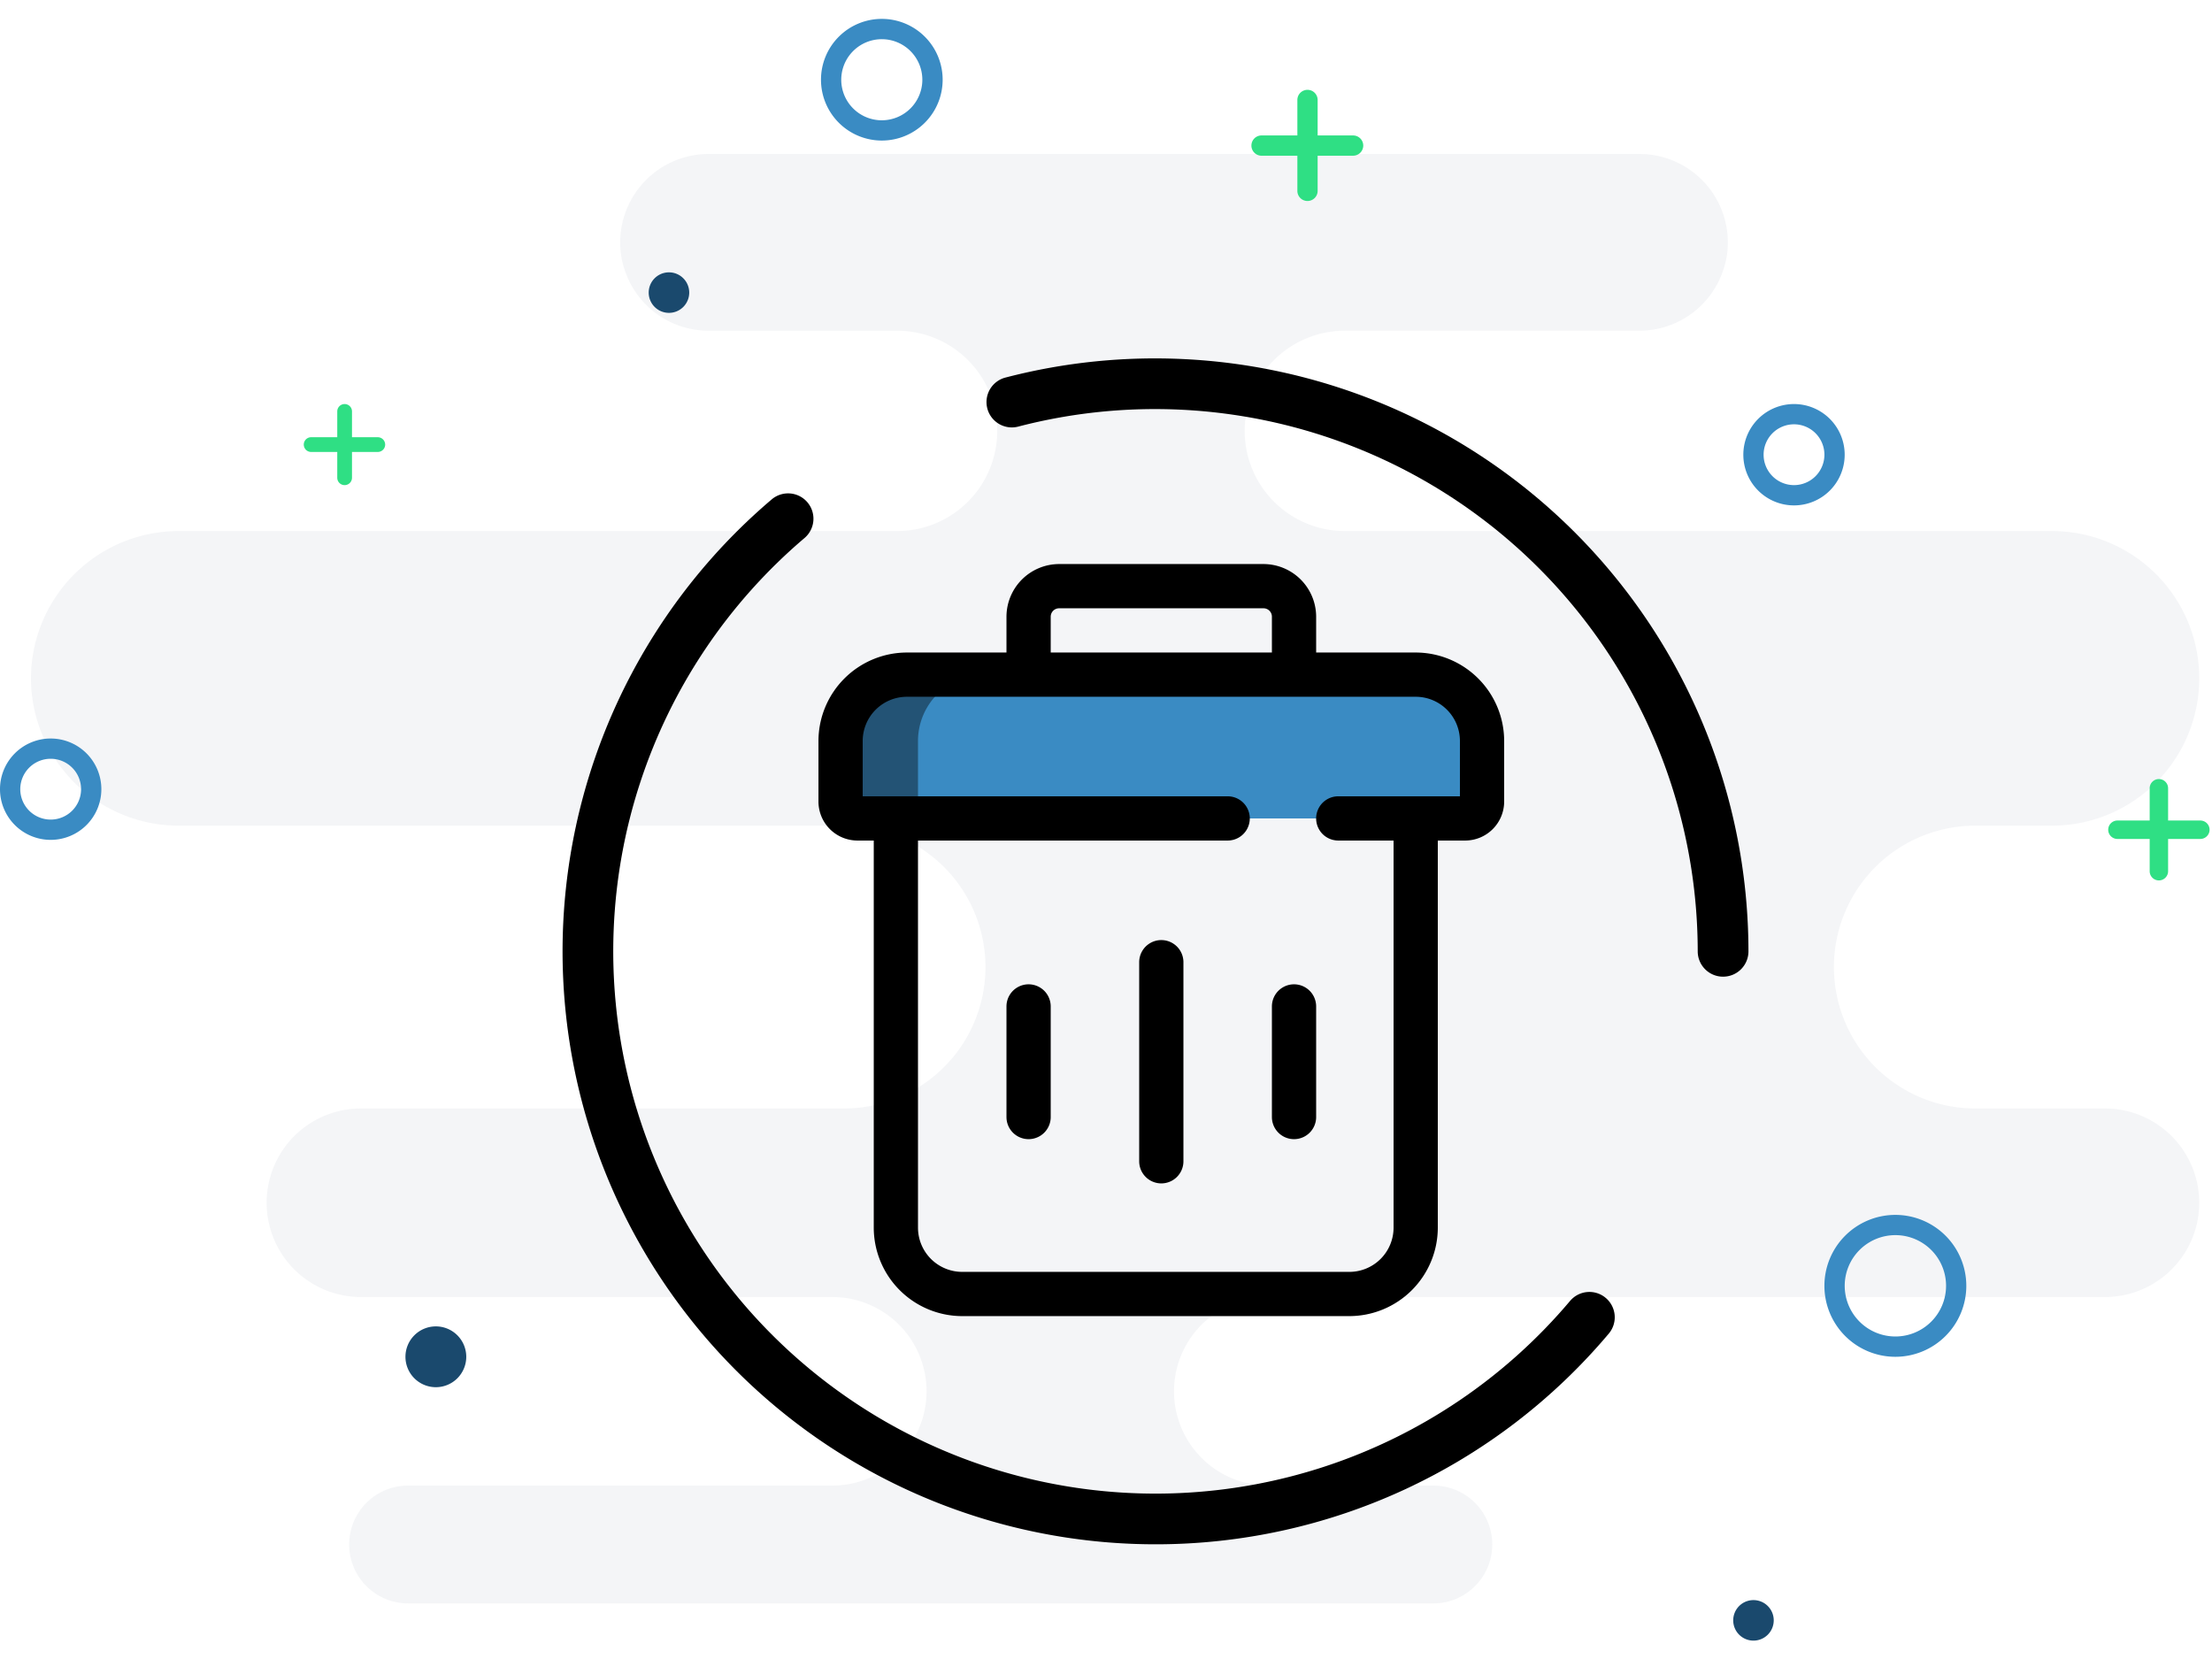 <svg xmlns="http://www.w3.org/2000/svg" width="200.004" height="150" viewBox="0 0 200.004 150">
  <g id="delete_acc" transform="translate(0.083 1.726)">
    <rect id="back" width="200" height="150" transform="translate(-0.079 -1.726)" fill="none"/>
    <path id="design" d="M0,47.414A13.351,13.351,0,0,0,13.319,60.733h60.2a12.786,12.786,0,1,1,0,25.572H29.834a8.524,8.524,0,1,0,0,17.048h42.62a8.524,8.524,0,1,1,0,17.048H34.1a5.327,5.327,0,0,0,0,10.655h92.7a5.327,5.327,0,1,0,0-10.655H111.876a8.524,8.524,0,1,1,0-17.048h75.65a8.524,8.524,0,0,0,0-17.048h-11.72a12.786,12.786,0,1,1,0-25.572h6.926a13.319,13.319,0,1,0,0-26.638H118.8a9.057,9.057,0,1,1,0-18.114h26.637a7.987,7.987,0,0,0,7.522-5.327,7.657,7.657,0,0,0,.469-2.664A8,8,0,0,0,145.439,0H61.266a8.008,8.008,0,0,0-7.991,7.991,7.657,7.657,0,0,0,.469,2.664,7.975,7.975,0,0,0,7.522,5.327H78.313a9.057,9.057,0,1,1,0,18.114H13.319A13.351,13.351,0,0,0,0,47.414" transform="translate(2.716 12.195)" fill="rgba(69,83,109,0.5)" opacity="0.11"/>
    <g id="circles">
      <path id="Path_17194" d="M109.112,141.836a53.612,53.612,0,0,1-34.7-94.477,2.291,2.291,0,1,1,2.967,3.492,49.03,49.03,0,1,0,69.209,68.992,2.291,2.291,0,1,1,3.5,2.957,53.533,53.533,0,0,1-40.974,19.036" transform="translate(-4.72 -3.93)"/>
      <path id="Path_17195" d="M163.932,89.4a2.291,2.291,0,0,1-2.291-2.291,49.074,49.074,0,0,0-61.394-47.458A2.291,2.291,0,1,1,99.1,35.216a53.655,53.655,0,0,1,67.128,51.892,2.291,2.291,0,0,1-2.291,2.291" transform="translate(-8.22 -2.817)"/>
    </g>
    <g id="eliments">
      <path id="Path_17196" d="M45.5,131.749a2.749,2.749,0,1,0-2.749,2.749,2.749,2.749,0,0,0,2.749-2.749" transform="translate(-3.425 -10.797)" fill="#1a496d"/>
      <path id="Path_17197" d="M67.666,26.833a1.832,1.832,0,1,0-.537,1.3,1.833,1.833,0,0,0,.537-1.3" transform="translate(-5.431 -2.107)" fill="#1a496d"/>
      <path id="Path_17198" d="M174.666,157.833a1.832,1.832,0,1,0-.537,1.3,1.833,1.833,0,0,0,.537-1.3" transform="translate(-14.372 -13.054)" fill="#1a496d"/>
      <path id="Path_17199" d="M186.415,130.83a6.415,6.415,0,1,1,6.415-6.415,6.415,6.415,0,0,1-6.415,6.415m0-11A4.582,4.582,0,1,0,191,124.414a4.582,4.582,0,0,0-4.585-4.584" transform="translate(-15.124 -9.878)" fill="#3a8bc3"/>
      <path id="Path_17200" d="M176.582,47.164a4.582,4.582,0,1,1,4.582-4.582,4.582,4.582,0,0,1-4.582,4.582m0-7.332a2.749,2.749,0,1,0,2.749,2.749,2.749,2.749,0,0,0-2.749-2.749" transform="translate(-14.455 -3.193)" fill="#3a8bc3"/>
      <path id="Path_17201" d="M86.5,11A5.5,5.5,0,1,1,92,5.5,5.5,5.5,0,0,1,86.5,11m0-9.164A3.666,3.666,0,1,0,90.164,5.5,3.666,3.666,0,0,0,86.5,1.836" transform="translate(-6.851 -0.018)" fill="#3a8bc3"/>
      <path id="Path_17202" d="M4.582,80.164a4.582,4.582,0,1,1,4.582-4.582,4.582,4.582,0,0,1-4.582,4.582m0-7.332a2.749,2.749,0,1,0,2.749,2.749,2.749,2.749,0,0,0-2.749-2.749" transform="translate(-0.083 -5.951)" fill="#3a8bc3"/>
      <path id="Path_17203" d="M133.581,12.04a.919.919,0,0,1-.916.916h-3.208v3.208a.917.917,0,0,1-1.833,0V12.957h-3.208a.917.917,0,1,1,0-1.833h3.208V7.916a.916.916,0,1,1,1.833,0v3.208h3.208a.919.919,0,0,1,.916.916" transform="translate(-10.402 -0.603)" fill="#2fdf84"/>
      <path id="Path_17204" d="M37.332,41.666a.668.668,0,0,1-.666.666H34.332v2.333a.666.666,0,1,1-1.332,0V42.332H30.666a.667.667,0,1,1,0-1.333H33V38.666a.666.666,0,1,1,1.332,0V41h2.333a.668.668,0,0,1,.666.666" transform="translate(-2.589 -3.193)" fill="#2fdf84"/>
      <path id="Path_17205" d="M217.164,79.582a.835.835,0,0,1-.833.833h-2.916v2.916a.833.833,0,1,1-1.666,0V80.415h-2.916a.833.833,0,0,1,0-1.666h2.916V75.833a.833.833,0,1,1,1.666,0v2.916h2.916a.835.835,0,0,1,.833.833" transform="translate(-17.463 -6.285)" fill="#2fdf84"/>
    </g>
    <g id="bin">
      <path id="Path_17207" d="M54,10H8a6,6,0,0,0-6,6v5.472A1.528,1.528,0,0,0,3.528,23H58.472A1.528,1.528,0,0,0,60,21.472V16a6,6,0,0,0-6-6" transform="translate(73.92 49.274)" fill="#3a8bc3"/>
      <path id="Path_17208" d="M9,16v5.47A1.524,1.524,0,0,0,10.53,23h-7A1.524,1.524,0,0,1,2,21.47V16a6,6,0,0,1,6-6h7a6,6,0,0,0-6,6" transform="translate(73.92 49.274)" fill="rgba(0,0,0,0.4)"/>
      <path id="Path_17209" d="M54,8H45V4.76A4.771,4.771,0,0,0,40.24,0H21.76A4.771,4.771,0,0,0,17,4.76V8H8a8.011,8.011,0,0,0-8,8v5.47A3.529,3.529,0,0,0,3.53,25H5V60a8.011,8.011,0,0,0,8,8H48a8.011,8.011,0,0,0,8-8V25h2.47A3.529,3.529,0,0,0,62,21.47V16a8.011,8.011,0,0,0-8-8M21,4.76A.76.76,0,0,1,21.76,4H40.24a.76.76,0,0,1,.76.76V8H21ZM58,21H47a2,2,0,0,0,0,4h5V60a4,4,0,0,1-4,4H13a4,4,0,0,1-4-4V25H37a2,2,0,0,0,0-4H4V16a4,4,0,0,1,4-4H54a4,4,0,0,1,4,4Z" transform="translate(73.92 49.274)"/>
      <path id="Path_17210" d="M19,52a2,2,0,0,1-2-2V40a2,2,0,0,1,4,0V50a2,2,0,0,1-2,2" transform="translate(73.92 49.274)"/>
      <path id="Path_17211" d="M31,56a2,2,0,0,1-2-2V36a2,2,0,0,1,4,0V54a2,2,0,0,1-2,2" transform="translate(73.92 49.274)"/>
      <path id="Path_17212" d="M43,52a2,2,0,0,1-2-2V40a2,2,0,0,1,4,0V50a2,2,0,0,1-2,2" transform="translate(73.92 49.274)"/>
    </g>
  </g>
</svg>
